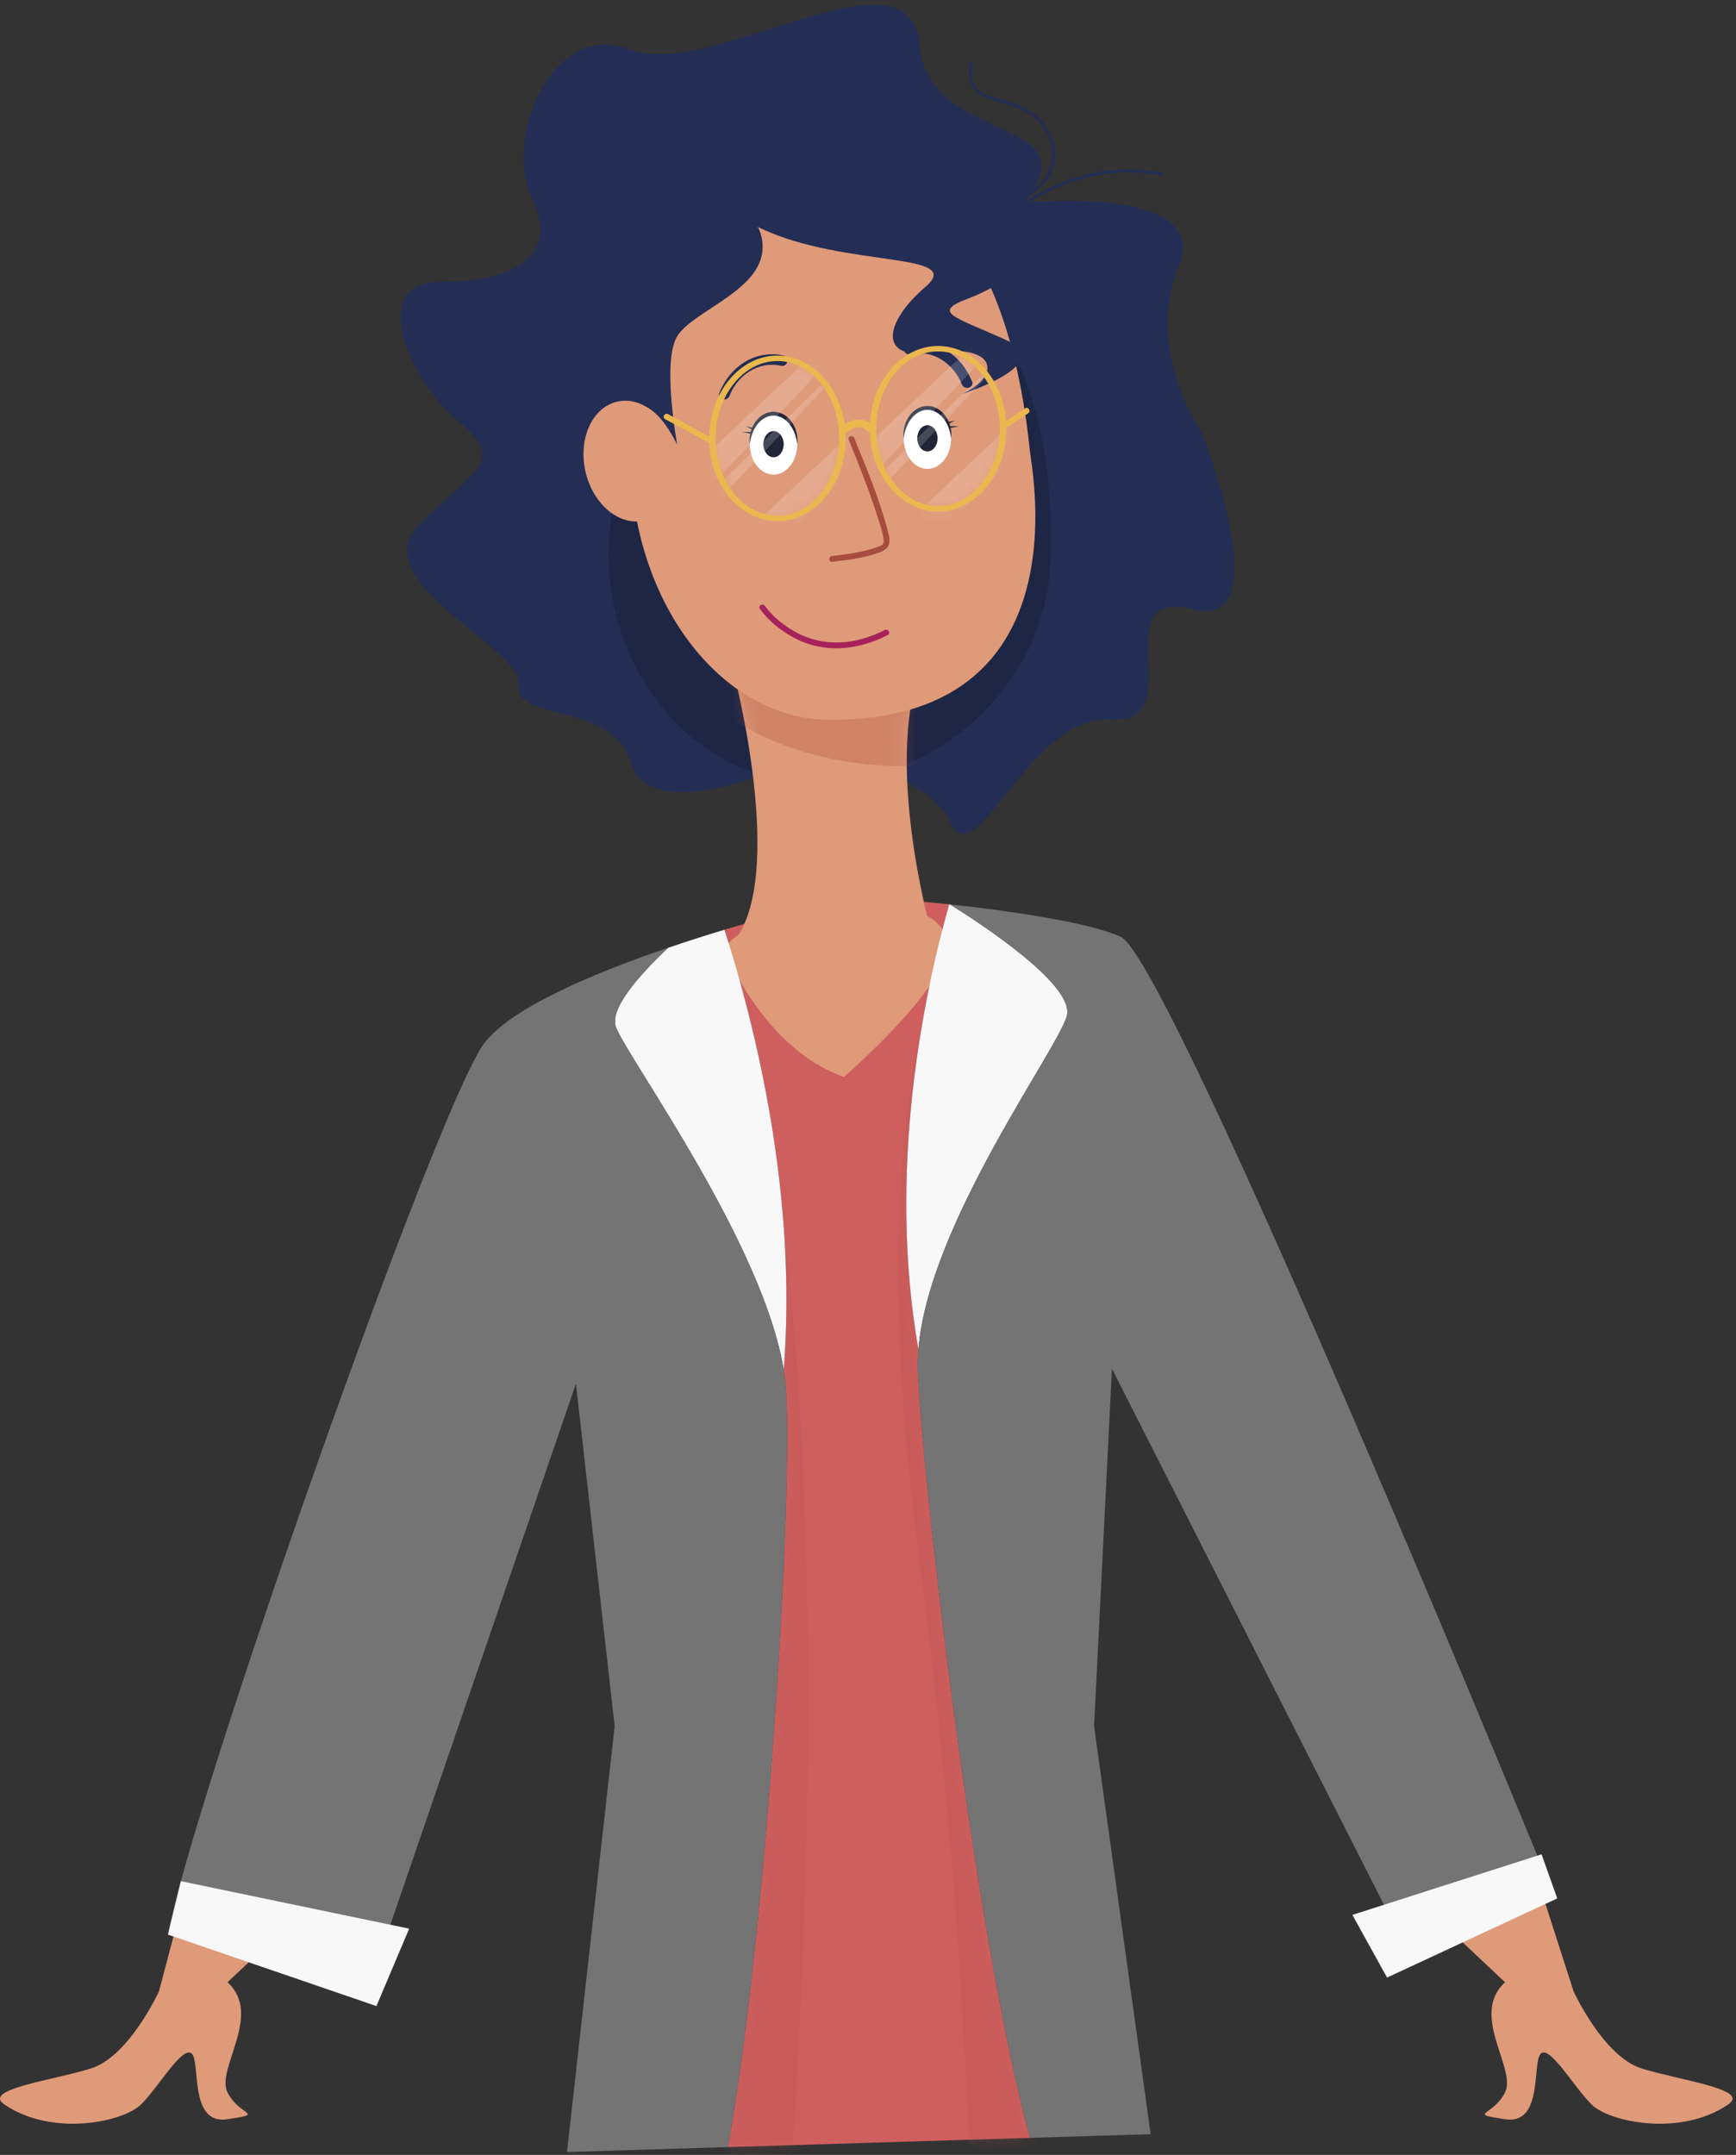 <svg width="141" height="175" viewBox="0 0 141 175" fill="none" xmlns="http://www.w3.org/2000/svg">
<rect x="0" y="0" width="141" height="175" fill="#333333" stroke="none"/>
<path d="M16.546 147.918L16.351 148.696L12.917 161.704C12.917 161.704 10.499 167.025 7.354 167.992C4.21 168.96 -1.443 169.669 0.34 170.895C4.21 173.555 10.015 172.346 11.466 170.895C12.917 169.444 14.852 166.057 15.578 166.783C16.304 167.509 15.336 172.588 18.48 172.104C21.625 171.62 19.448 171.862 18.48 169.927C17.513 167.992 21.383 163.639 18.48 160.978L22.592 157.108" fill="#DF9A79"/>
<path d="M122.482 147.918L123.449 148.16L127.803 161.705C127.803 161.705 130.222 167.026 133.366 167.993C136.51 168.961 142.163 169.67 140.38 170.896C136.51 173.556 130.705 172.347 129.254 170.896C127.803 169.444 125.868 166.058 125.142 166.784C124.417 167.509 125.384 172.589 122.24 172.105C119.096 171.621 121.272 171.863 122.24 169.928C123.207 167.993 119.338 163.639 122.24 160.979L118.128 157.109" fill="#DF9A79"/>
<path d="M74.594 109.581C72.06 95.096 74.972 80.977 77.09 73.442C73.31 73.039 70.082 72.843 69.272 72.945C67.337 73.186 62.741 74.396 62.741 74.396C62.741 74.396 61.176 74.802 58.843 75.504C61.437 83.601 64.771 97.22 63.652 111.239C63.735 111.749 63.795 112.247 63.829 112.731C64.453 121.47 62.214 157.41 59.113 174.369L83.657 173.618C79.188 157.309 74.918 120.234 74.552 111.345C74.528 110.773 74.545 110.183 74.594 109.581Z" fill="#CF5F5F"/>
<mask id="mask0_1538_35024" style="mask-type:luminance" maskUnits="userSpaceOnUse" x="58" y="72" width="26" height="103">
<path d="M74.594 109.585C72.06 95.1 74.972 80.981 77.09 73.446C73.31 73.043 70.082 72.847 69.272 72.948C67.337 73.19 62.741 74.4 62.741 74.4C62.741 74.4 61.176 74.805 58.843 75.508C61.437 83.605 64.771 97.224 63.652 111.243C63.735 111.753 63.795 112.251 63.829 112.735C64.453 121.474 62.214 157.414 59.113 174.373L83.657 173.622C79.188 157.313 74.918 120.238 74.552 111.348C74.528 110.777 74.545 110.187 74.594 109.585Z" fill="white"/>
</mask>
<g mask="url(#mask0_1538_35024)">
<path opacity="0.26" d="M59.563 78.711C59.563 78.711 69.513 105.111 63.95 180.573L54.275 179.605C54.275 179.605 54.934 79.158 59.563 78.711Z" fill="#B74D4D"/>
</g>
<mask id="mask1_1538_35024" style="mask-type:luminance" maskUnits="userSpaceOnUse" x="58" y="72" width="26" height="103">
<path d="M74.594 109.585C72.06 95.1 74.972 80.981 77.09 73.446C73.31 73.043 70.082 72.847 69.272 72.948C67.337 73.19 62.741 74.4 62.741 74.4C62.741 74.4 61.176 74.805 58.843 75.508C61.437 83.605 64.771 97.224 63.652 111.243C63.735 111.753 63.795 112.251 63.829 112.735C64.453 121.474 62.214 157.414 59.113 174.373L83.657 173.622C79.188 157.313 74.918 120.238 74.552 111.348C74.528 110.777 74.545 110.187 74.594 109.585Z" fill="white"/>
</mask>
<g mask="url(#mask1_1538_35024)">
<path opacity="0.26" d="M75.062 82.25C75.062 82.25 70.722 96.893 74.592 125.917C78.462 154.94 78.946 181.061 78.946 181.061L92.49 177.675L82.574 123.497C82.574 123.497 78.676 82.119 75.062 82.25Z" fill="#B74D4D"/>
</g>
<path d="M97.615 35.169C97.615 35.169 92.898 28.408 95.728 21.647C98.272 15.569 86.081 16.226 83.589 16.42C84.237 16.027 84.907 15.67 85.598 15.359C88.35 14.119 91.391 13.619 94.361 14.292C94.508 14.326 94.571 14.098 94.424 14.064C91.59 13.423 88.691 13.818 86.023 14.921C85.093 15.305 84.195 15.766 83.339 16.295C83.299 16.32 83.258 16.347 83.218 16.372C83.339 16.219 83.451 16.071 83.555 15.926C84.455 15.367 85.226 14.596 85.552 13.627C85.98 12.359 85.507 10.915 84.685 9.91C83.856 8.894 82.647 8.45 81.424 8.104C80.803 7.928 80.102 7.788 79.568 7.403C78.828 6.869 78.851 5.983 79.018 5.168C79.049 5.02 78.822 4.956 78.791 5.105C78.524 6.407 78.805 7.42 80.091 7.937C81.626 8.553 83.319 8.658 84.462 10.01C85.799 11.591 85.803 13.718 84.24 15.105C84.142 15.191 84.04 15.274 83.936 15.355C87.519 9.502 75.403 11.589 74.66 3.564C73.874 -4.927 57.679 6.552 51.232 4.036C44.786 1.52 40.855 11.269 43.214 16.143C45.572 21.017 41.327 22.904 35.666 22.904C30.006 22.904 32.993 30.608 37.081 34.068C41.169 37.527 38.81 37.841 34.093 42.558C29.376 47.275 42.584 52.621 42.112 55.609C41.64 58.596 49.817 57.024 51.232 61.898C52.646 66.773 62.081 62.841 62.081 62.841C63.653 59.853 75.131 62.212 77.175 66.772C79.219 71.332 83.622 57.967 90.226 58.438C96.83 58.91 89.597 47.589 96.83 49.476C104.061 51.364 97.615 35.169 97.615 35.169Z" fill="#242D54"/>
<mask id="mask2_1538_35024" style="mask-type:luminance" maskUnits="userSpaceOnUse" x="32" y="0" width="69" height="68">
<path d="M97.615 35.169C97.615 35.169 92.898 28.408 95.728 21.647C98.272 15.569 86.081 16.226 83.589 16.42C84.237 16.027 84.907 15.67 85.598 15.359C88.35 14.119 91.391 13.619 94.361 14.292C94.508 14.326 94.571 14.098 94.424 14.064C91.59 13.423 88.691 13.818 86.023 14.921C85.093 15.305 84.195 15.766 83.339 16.295C83.299 16.32 83.258 16.347 83.218 16.372C83.339 16.219 83.451 16.071 83.555 15.926C84.455 15.367 85.226 14.596 85.552 13.627C85.98 12.359 85.507 10.915 84.685 9.91C83.856 8.894 82.647 8.45 81.424 8.104C80.803 7.928 80.102 7.788 79.568 7.403C78.828 6.869 78.851 5.983 79.018 5.168C79.049 5.02 78.822 4.956 78.791 5.105C78.524 6.407 78.805 7.42 80.091 7.937C81.626 8.553 83.319 8.658 84.462 10.01C85.799 11.591 85.803 13.718 84.24 15.105C84.142 15.191 84.04 15.274 83.936 15.355C87.519 9.502 75.403 11.589 74.66 3.564C73.874 -4.927 57.679 6.552 51.232 4.036C44.786 1.52 40.855 11.269 43.214 16.143C45.572 21.017 41.327 22.904 35.666 22.904C30.006 22.904 32.993 30.608 37.081 34.068C41.169 37.527 38.81 37.841 34.093 42.558C29.376 47.275 42.584 52.621 42.112 55.609C41.64 58.596 49.817 57.024 51.232 61.898C52.646 66.773 62.081 62.841 62.081 62.841C63.653 59.853 75.131 62.212 77.175 66.772C79.219 71.332 83.622 57.967 90.226 58.438C96.83 58.91 89.597 47.589 96.83 49.476C104.061 51.364 97.615 35.169 97.615 35.169Z" fill="white"/>
</mask>
<g mask="url(#mask2_1538_35024)">
<path d="M85.312 45.622C84.924 55.935 75.687 63.63 66.344 63.63C57.001 63.63 49.426 55.263 49.426 44.942C49.426 34.621 58.709 19.289 68.052 19.289C77.396 19.289 85.995 27.444 85.312 45.622Z" fill="#1D2645"/>
</g>
<path d="M59.563 54.503C59.563 54.503 63.966 71.17 59.563 76.516L70.57 80.919L75.602 75.573C75.602 75.573 71.199 59.849 75.602 52.617L59.563 54.503Z" fill="#DF9A79"/>
<mask id="mask3_1538_35024" style="mask-type:luminance" maskUnits="userSpaceOnUse" x="59" y="52" width="17" height="29">
<path d="M59.564 54.503C59.564 54.503 63.967 71.17 59.564 76.516L70.57 80.919L75.602 75.573C75.602 75.573 71.2 59.849 75.602 52.617L59.564 54.503Z" fill="white"/>
</mask>
<g mask="url(#mask3_1538_35024)">
<path opacity="0.27" d="M73.243 62.211C85.401 62.211 95.257 54.538 95.257 45.072C95.257 35.607 85.401 27.934 73.243 27.934C61.086 27.934 51.23 35.607 51.23 45.072C51.23 54.538 61.086 62.211 73.243 62.211Z" fill="#A34B3E"/>
</g>
<path d="M83.665 36.73C83.836 38.389 87.839 58.515 67.426 58.458C58.458 58.433 51.188 48.73 51.188 36.73C51.188 24.73 58.515 13.688 67.484 13.688C76.453 13.688 82.107 21.668 83.665 36.73Z" fill="#DF9A79"/>
<path d="M50.444 33.44C50.444 33.44 52.488 31.081 55.004 36.113C55.004 36.113 53.747 29.352 55.004 27.308C56.262 25.264 61.608 23.691 61.923 20.389C62.237 17.087 58.149 15.672 58.149 15.672C58.149 15.672 47.771 26.206 50.444 33.44Z" fill="#242D54"/>
<path d="M61.241 11.898C61.241 11.898 54.993 15.361 61.831 18.564C68.668 21.766 78.489 20.44 75.162 23.3C71.836 26.161 71.186 29.34 75.912 28.627C80.638 27.915 81.571 30.333 78.171 31.99C78.171 31.99 85.928 29.522 81.706 27.608C77.482 25.694 75.592 25.386 78.661 24.233C81.729 23.078 85.792 20.414 80.918 15.762C76.044 11.111 61.241 11.898 61.241 11.898Z" fill="#242D54"/>
<path d="M54.913 36.624C55.509 39.294 54.344 41.827 52.31 42.281C50.276 42.735 48.144 40.939 47.547 38.27C46.95 35.6 48.116 33.068 50.15 32.613C52.184 32.159 54.316 33.954 54.913 36.624Z" fill="#DF9A79"/>
<path d="M64.753 36.07C64.753 37.438 63.891 38.547 62.827 38.547C61.763 38.547 60.901 37.438 60.901 36.07C60.901 34.702 61.763 33.594 62.827 33.594C63.891 33.594 64.753 34.703 64.753 36.07Z" fill="white"/>
<path d="M62.827 37.135C63.283 37.135 63.653 36.66 63.653 36.073C63.653 35.487 63.283 35.012 62.827 35.012C62.371 35.012 62.001 35.487 62.001 36.073C62.001 36.66 62.371 37.135 62.827 37.135Z" fill="#212536"/>
<path d="M64.369 34.363C64.209 34.105 63.989 33.877 63.727 33.707C63.462 33.539 63.147 33.441 62.827 33.438C62.507 33.441 62.192 33.539 61.928 33.708C61.664 33.877 61.445 34.105 61.285 34.363C61.209 34.482 61.145 34.608 61.092 34.737L60.586 34.616L61.045 34.861C61.02 34.931 60.998 35.002 60.978 35.074L60.272 35.088L60.944 35.213C60.884 35.497 60.87 35.788 60.901 36.07C60.97 35.493 61.155 34.942 61.486 34.5C61.812 34.062 62.302 33.746 62.827 33.75C63.351 33.746 63.841 34.062 64.167 34.5C64.498 34.941 64.683 35.493 64.753 36.069C64.814 35.494 64.695 34.878 64.369 34.363Z" fill="#212536"/>
<path d="M75.326 38.078C76.39 38.078 77.252 36.969 77.252 35.602C77.252 34.234 76.39 33.125 75.326 33.125C74.263 33.125 73.4 34.234 73.4 35.602C73.4 36.969 74.263 38.078 75.326 38.078Z" fill="white"/>
<path d="M75.326 36.659C75.783 36.659 76.152 36.183 76.152 35.597C76.152 35.011 75.783 34.535 75.326 34.535C74.87 34.535 74.501 35.011 74.501 35.597C74.501 36.183 74.87 36.659 75.326 36.659Z" fill="#212536"/>
<path d="M73.784 33.893C73.944 33.635 74.164 33.408 74.427 33.238C74.691 33.07 75.007 32.972 75.326 32.969C75.646 32.972 75.962 33.07 76.226 33.239C76.489 33.41 76.708 33.636 76.868 33.894C76.944 34.013 77.008 34.139 77.061 34.268L77.567 34.148L77.108 34.392C77.133 34.462 77.155 34.533 77.175 34.606L77.882 34.62L77.209 34.745C77.269 35.029 77.283 35.32 77.252 35.602C77.183 35.025 76.998 34.474 76.667 34.032C76.341 33.594 75.851 33.278 75.326 33.283C74.802 33.279 74.312 33.595 73.987 34.033C73.656 34.474 73.47 35.026 73.4 35.602C73.338 35.024 73.458 34.408 73.784 33.893Z" fill="#212536"/>
<path d="M68.927 35.703C69.787 37.793 70.62 39.906 71.307 42.059C71.475 42.584 71.65 43.118 71.747 43.662C71.839 44.179 71.742 44.251 71.233 44.435C70.081 44.851 68.794 45.007 67.582 45.154C67.285 45.191 67.281 45.662 67.582 45.626C68.875 45.469 70.26 45.314 71.481 44.846C72.522 44.448 72.283 43.745 72.028 42.818C71.35 40.349 70.356 37.944 69.382 35.579C69.269 35.301 68.812 35.422 68.927 35.703Z" fill="#A64D3F"/>
<path d="M61.719 49.443C62.441 50.457 63.509 51.297 64.609 51.857C67.047 53.099 69.721 52.788 72.104 51.572C72.375 51.434 72.136 51.027 71.866 51.165C69.539 52.353 66.92 52.613 64.585 51.311C63.663 50.796 62.745 50.075 62.126 49.206C61.951 48.959 61.542 49.195 61.719 49.443Z" fill="#A7225B"/>
<path d="M63.659 28.878C61.319 28.353 59.259 29.797 58.416 31.929C58.214 32.442 59.042 32.665 59.243 32.157C59.912 30.462 61.605 29.295 63.431 29.704C63.968 29.824 64.197 28.998 63.659 28.878Z" fill="#242D54"/>
<path d="M73.708 27.936C76.048 27.412 78.107 28.855 78.95 30.988C79.153 31.5 78.325 31.724 78.124 31.215C77.454 29.521 75.761 28.353 73.935 28.763C73.398 28.883 73.169 28.057 73.708 27.936Z" fill="#242D54"/>
<mask id="mask4_1538_35024" style="mask-type:luminance" maskUnits="userSpaceOnUse" x="57" y="29" width="12" height="14">
<path d="M63.141 42.102C66.057 42.102 68.42 39.191 68.42 35.6C68.42 32.009 66.057 29.098 63.141 29.098C60.226 29.098 57.862 32.009 57.862 35.6C57.862 39.191 60.226 42.102 63.141 42.102Z" fill="white"/>
</mask>
<g mask="url(#mask4_1538_35024)">
<path opacity="0.17" d="M56.734 37.526L67.583 27.305L68.369 28.248L56.734 40.513V37.526Z" fill="white"/>
</g>
<mask id="mask5_1538_35024" style="mask-type:luminance" maskUnits="userSpaceOnUse" x="57" y="29" width="12" height="14">
<path d="M63.141 42.102C66.057 42.102 68.42 39.191 68.42 35.6C68.42 32.009 66.057 29.098 63.141 29.098C60.226 29.098 57.862 32.009 57.862 35.6C57.862 39.191 60.226 42.102 63.141 42.102Z" fill="white"/>
</mask>
<g mask="url(#mask5_1538_35024)">
<path opacity="0.17" d="M58.306 39.414L69.155 28.879H69.47L57.834 41.143L58.306 39.414Z" fill="white"/>
</g>
<mask id="mask6_1538_35024" style="mask-type:luminance" maskUnits="userSpaceOnUse" x="57" y="29" width="12" height="14">
<path d="M63.141 42.102C66.057 42.102 68.42 39.191 68.42 35.6C68.42 32.009 66.057 29.098 63.141 29.098C60.226 29.098 57.862 32.009 57.862 35.6C57.862 39.191 60.226 42.102 63.141 42.102Z" fill="white"/>
</mask>
<g mask="url(#mask6_1538_35024)">
<path opacity="0.17" d="M59.197 44.549L73.663 30.922L74.711 32.179L59.197 48.532V44.549Z" fill="white"/>
</g>
<path d="M63.141 42.323C60.085 42.323 57.598 39.307 57.598 35.601C57.598 31.894 60.084 28.879 63.141 28.879C66.198 28.879 68.683 31.894 68.683 35.601C68.683 39.307 66.197 42.323 63.141 42.323ZM63.141 29.318C60.376 29.318 58.126 32.137 58.126 35.602C58.126 39.066 60.376 41.885 63.141 41.885C65.906 41.885 68.156 39.066 68.156 35.602C68.156 32.137 65.905 29.318 63.141 29.318Z" fill="#EAB84F"/>
<mask id="mask7_1538_35024" style="mask-type:luminance" maskUnits="userSpaceOnUse" x="70" y="28" width="12" height="14">
<path d="M76.191 41.329C79.107 41.329 81.47 38.418 81.47 34.827C81.47 31.235 79.107 28.324 76.191 28.324C73.276 28.324 70.912 31.235 70.912 34.827C70.912 38.418 73.276 41.329 76.191 41.329Z" fill="white"/>
</mask>
<g mask="url(#mask7_1538_35024)">
<path opacity="0.17" d="M69.784 36.751L80.632 26.531L81.419 27.474L69.784 39.739V36.751Z" fill="white"/>
</g>
<mask id="mask8_1538_35024" style="mask-type:luminance" maskUnits="userSpaceOnUse" x="70" y="28" width="12" height="14">
<path d="M76.191 41.329C79.107 41.329 81.47 38.418 81.47 34.827C81.47 31.235 79.107 28.324 76.191 28.324C73.276 28.324 70.912 31.235 70.912 34.827C70.912 38.418 73.276 41.329 76.191 41.329Z" fill="white"/>
</mask>
<g mask="url(#mask8_1538_35024)">
<path opacity="0.17" d="M71.356 38.632L82.205 28.098H82.52L70.884 40.362L71.356 38.632Z" fill="white"/>
</g>
<mask id="mask9_1538_35024" style="mask-type:luminance" maskUnits="userSpaceOnUse" x="70" y="28" width="12" height="14">
<path d="M76.191 41.329C79.107 41.329 81.47 38.418 81.47 34.827C81.47 31.235 79.107 28.324 76.191 28.324C73.276 28.324 70.912 31.235 70.912 34.827C70.912 38.418 73.276 41.329 76.191 41.329Z" fill="white"/>
</mask>
<g mask="url(#mask9_1538_35024)">
<path opacity="0.17" d="M72.247 43.776L86.713 30.148L87.761 31.406L72.247 47.759V43.776Z" fill="white"/>
</g>
<path d="M76.191 41.541C73.135 41.541 70.649 38.526 70.649 34.819C70.649 31.113 73.135 28.098 76.191 28.098C79.247 28.098 81.733 31.113 81.733 34.819C81.733 38.526 79.247 41.541 76.191 41.541ZM76.191 28.536C73.426 28.536 71.176 31.355 71.176 34.819C71.176 38.284 73.426 41.103 76.191 41.103C78.956 41.103 81.206 38.284 81.206 34.819C81.206 31.355 78.956 28.536 76.191 28.536Z" fill="#EAB84F"/>
<path d="M68.419 35.012C68.419 35.012 69.783 33.597 70.884 35.012" stroke="#EAB84F" stroke-width="0.636" stroke-miterlimit="10"/>
<path d="M58.031 35.676C56.774 34.995 55.516 34.313 54.258 33.632C53.991 33.487 53.753 33.895 54.02 34.039C55.277 34.721 56.536 35.402 57.793 36.084C58.061 36.228 58.299 35.821 58.031 35.676Z" fill="#EAB84F"/>
<path d="M81.664 34.789C82.277 34.382 82.891 33.976 83.504 33.568C83.756 33.401 83.52 32.993 83.266 33.161C82.653 33.568 82.04 33.975 81.426 34.382C81.174 34.549 81.41 34.958 81.664 34.789Z" fill="#EAB84F"/>
<path d="M60.002 75.905C60.002 75.905 58.63 76.813 58.872 77.297C59.114 77.78 62.258 85.278 68.546 87.455C68.546 87.455 77.496 79.715 77.012 76.329C77.012 76.329 76.286 74.152 74.109 74.152C71.932 74.153 60.002 75.905 60.002 75.905Z" fill="#DF9A79"/>
<path d="M74.594 109.581C75.409 99.454 85.818 85.378 86.644 82.527C87.352 80.091 80.022 75.235 77.164 73.45C77.14 73.447 77.115 73.444 77.091 73.441C74.972 80.978 72.06 95.096 74.594 109.581Z" fill="#F8F8F8"/>
<path d="M50.044 83.466C51.195 86.229 61.998 101.058 63.652 111.239C64.771 97.219 61.438 83.601 58.843 75.504C57.519 75.903 55.947 76.397 54.273 76.968C51.776 79.318 49.442 82.021 50.044 83.466Z" fill="#F8F8F8"/>
<path d="M126.11 153.726C126.11 153.726 95.151 78.022 91.04 76.088C88.661 74.968 82.397 74.011 77.164 73.449C80.023 75.234 87.352 80.09 86.644 82.527C85.817 85.377 75.409 99.452 74.594 109.58C74.546 110.183 74.529 110.773 74.552 111.344C74.918 120.234 79.188 157.308 83.657 173.617L93.458 173.318L88.863 140.182L90.314 111.159L114.742 159.29L126.11 153.726Z" fill="#747474"/>
<path d="M63.83 112.728C63.795 112.244 63.735 111.746 63.653 111.236C61.999 101.055 51.196 86.226 50.044 83.463C49.442 82.018 51.776 79.315 54.273 76.965C48.466 78.943 41.436 81.83 39.281 84.793C35.411 90.114 15.579 146.468 13.644 157.11L29.607 162.432L46.779 112.365L49.923 140.18L46.053 174.766L59.114 174.366C62.215 157.407 64.454 121.467 63.83 112.728Z" fill="#747474"/>
<path d="M13.643 157.111L14.692 152.773L33.234 156.628L30.574 162.916L13.643 157.111Z" fill="#F8F8F8"/>
<path d="M126.482 154.172L125.207 150.59L109.842 155.51L112.657 160.6L126.482 154.172Z" fill="#F8F8F8"/>
</svg>
